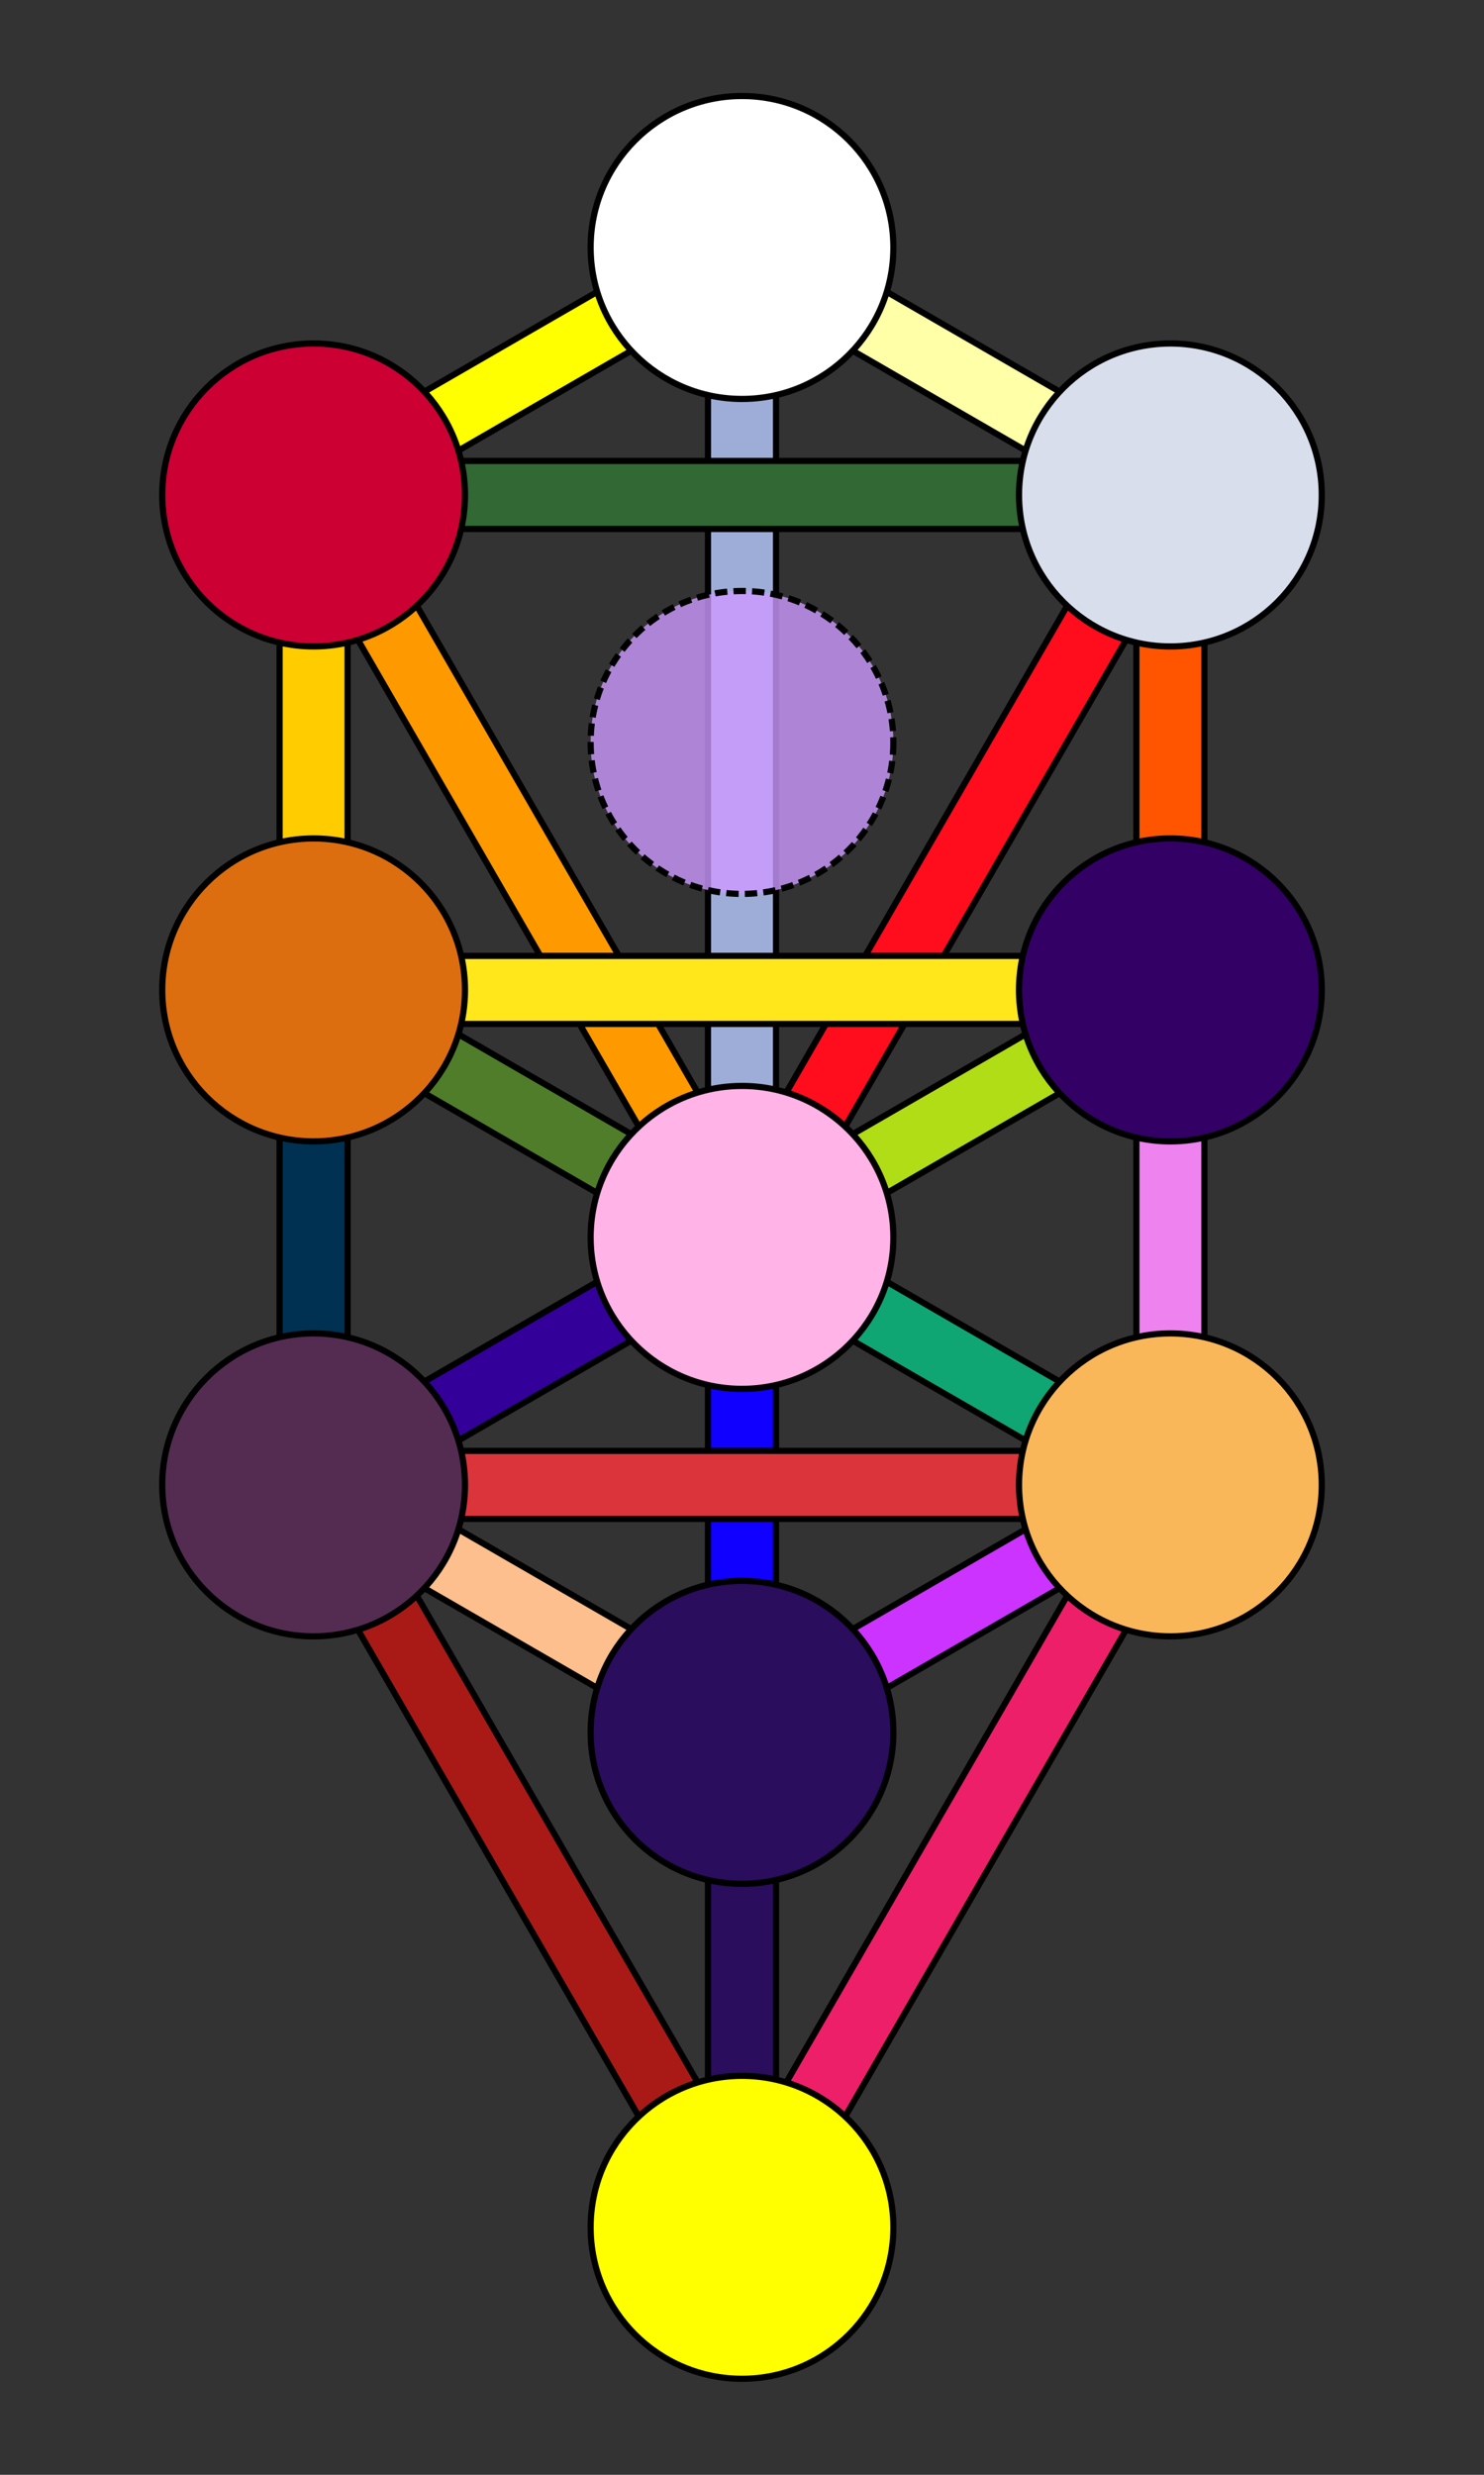 <?xml version="1.0" encoding="UTF-8"?>
<svg xmlns="http://www.w3.org/2000/svg" 
xmlns:xlink="http://www.w3.org/1999/xlink"
version="1.2"
width="360" height="600"
viewBox="-600 -1000 1200 2000" preserveAspectRatio="xMinYMin meet"
>
<rect x="-600" y="-1000" width="1200" height="2000" fill="#333333" stroke="none"/>
<title>King Scale -- Golden Dawn</title>
<desc>This is a blank tree colored in the Golden-Dawn
King Scale.  
I got some Color codes from:
https://sites.google.com/site/dairiel23/colour-scales-and-hex-codes/etz-chaim-colour-key
but now I'm focused on the Zalewski Tarot book's updated color descriptions. (page 39)
This version hand-coded by Richard Todd 2021</desc>

<style type="text/css">
<![CDATA[
    #my-rect { fill: blue; }
]]>
</style>

<defs>
   <circle id="sephira" r="122.407">
      <desc>A sephira circle</desc>
   </circle>
   <!-- draw the individual paths so it's easy to run
        textPaths against them -->
   <path id="path-11" fill="none" d="M0,-800 L 346.41,-600" />
   <path id="path-12" fill="none" d="M-346.41,-600 L0,-800" />
   <path id="path-13" fill="none" d="M0,-800 L 0,0" />
   <path id="path-14" fill="none" d="M-346.41,-600 L346.41,-600" />
   <path id="path-15" fill="none" d="M0,0 L346.41,-600" />
   <path id="path-16" fill="none" d="M346.41,-600 L346.41,-200" />
   <path id="path-17" fill="none" d="M-346.41,-600 L0,0" />
   <path id="path-18" fill="none" d="M-346.41,-600 L-346.41,-200" />
   <path id="path-19" fill="none" d="M-346.41,-200 L346.41,-200" />
   <path id="path-20" fill="none" d="M0,0 L346.41,-200" />
   <path id="path-21" fill="none" d="M346.41,-200 L346.41,200" />
   <path id="path-22" fill="none" d="M-346.41,-200 L0,0" />
   <path id="path-23" fill="none" d="M-346.41,-200 L-346.41,200" />
   <path id="path-24" fill="none" d="M0,0 L346.41,200" />
   <path id="path-25" fill="none" d="M0,0 L0,400" />
   <path id="path-26" fill="none" d="M-346.41,200 L0,0" />
   <path id="path-27" fill="none" d="M-346.41,200 L346.41,200" />
   <path id="path-28" fill="none" d="M0,400 L346.41,200" />
   <path id="path-29" fill="none" d="M0,800 L346.41,200" />
   <path id="path-30" fill="none" d="M-346.41,200 L0,400" />
   <path id="path-31" fill="none" d="M-346.41,200 L0,800" />
   <path id="path-32" fill="none" d="M0,400 L0,800" />
</defs>

<g>
   <desc>the paths
    (note: for "open" sephiroth, draw the black paths, then
    the circles, then the white paths)
   </desc>
   <use xlink:href="#path-11" stroke="black" stroke-width="60" />
   <use xlink:href="#path-11" stroke="#ffffa7" stroke-width="50" />  <!-- pale yellow -->
   <use xlink:href="#path-12" stroke="black" stroke-width="60" />
   <use xlink:href="#path-12" stroke="#FFFF00" stroke-width="50" /> <!-- primrose yellow  -->
   <use xlink:href="#path-13" stroke="black" stroke-width="60" />
   <use xlink:href="#path-13" stroke="#9EADD7" stroke-width="50" /> <!-- pale silvery blue -->
   <use xlink:href="#path-14" stroke="black" stroke-width="60" />
   <use xlink:href="#path-14" stroke="#316834" stroke-width="50" /> <!-- emerald green -->
   <use xlink:href="#path-15" stroke="black" stroke-width="60" />
   <use xlink:href="#path-15" stroke="#ff0d1c" stroke-width="50" /> <!-- lake red -->
   <use xlink:href="#path-16" stroke="black" stroke-width="60" />
   <use xlink:href="#path-16" stroke="#ff5500" stroke-width="50" /> <!-- scarlet flame -->
   <use xlink:href="#path-17" stroke="black" stroke-width="60" />
   <use xlink:href="#path-17" stroke="#FF9900" stroke-width="50" /> <!-- marigold -->
   <use xlink:href="#path-18" stroke="black" stroke-width="60" />
   <use xlink:href="#path-18" stroke="#FFCC00" stroke-width="50" /> <!-- carrot red -->
   <use xlink:href="#path-19" stroke="black" stroke-width="60" />
   <use xlink:href="#path-19" stroke="#ffe71c" stroke-width="50" /> <!-- sun yellow -->
   <use xlink:href="#path-20" stroke="black" stroke-width="60" />
   <use xlink:href="#path-20" stroke="#B0DD16" stroke-width="50" /> <!-- yellowish green -->
   <use xlink:href="#path-21" stroke="black" stroke-width="60" />
   <use xlink:href="#path-21" stroke="#ee82ee" stroke-width="50" /> <!-- violet -->
   <use xlink:href="#path-22" stroke="black" stroke-width="60" />
   <use xlink:href="#path-22" stroke="#507d2a" stroke-width="50" /> <!-- sap green -->
   <use xlink:href="#path-23" stroke="black" stroke-width="60" />
   <use xlink:href="#path-23" stroke="#003153" stroke-width="50" />  <!-- prussian blue -->
   <use xlink:href="#path-24" stroke="black" stroke-width="60" />
   <use xlink:href="#path-24" stroke="#10A674" stroke-width="50" /> <!-- bluish green -->
   <use xlink:href="#path-25" stroke="black" stroke-width="60" />
   <use xlink:href="#path-25" stroke="#1000ff" stroke-width="50" /> <!-- deep blue with hidden red -->
   <use xlink:href="#path-26" stroke="black" stroke-width="60" />
   <use xlink:href="#path-26" stroke="#330099" stroke-width="50" /> <!-- indigo blue-green -->
   <use xlink:href="#path-27" stroke="black" stroke-width="60" />
   <use xlink:href="#path-27" stroke="#DC343B" stroke-width="50" /> <!-- poppy red -->
   <use xlink:href="#path-28" stroke="black" stroke-width="60" />
   <use xlink:href="#path-28" stroke="#cc33ff" stroke-width="50" /> <!-- true purple -->
   <use xlink:href="#path-29" stroke="black" stroke-width="60" />
   <use xlink:href="#path-29" stroke="#ED1F69" stroke-width="50" /> <!-- deep crimson -->
   <use xlink:href="#path-30" stroke="black" stroke-width="60" />
   <use xlink:href="#path-30" stroke="#FCBF8D" stroke-width="50" /> <!-- clear orange -->
   <use xlink:href="#path-31" stroke="black" stroke-width="60" />
   <use xlink:href="#path-31" stroke="#A91A17" stroke-width="50" /> <!-- orange red -->
   <use xlink:href="#path-32" stroke="black" stroke-width="60" />
   <use xlink:href="#path-32" stroke="#2A0D5D" stroke-width="50" /> <!-- dark indigo -->
</g>

<g stroke="black" stroke-width="5">
  <desc>The sephiroth</desc>
  <!-- sephira radius == 122.407
       horizontal unit = 346.41
       vertical unit = 200 -->
  <use xlink:href="#sephira" fill="#ffffff" x="0" y="-800" /> <!-- kether   -->
  <use xlink:href="#sephira" fill="#D8DEEC" x="346.41" y="-600" /> <!-- chockmah  bluish white -->
  <use xlink:href="#sephira" fill="#cc0033" x="-346.41" y="-600" /> <!-- binah crimson   -->
  <use xlink:href="#sephira" fill="#cc99ff" fill-opacity="0.8" x="0" y="-400" stroke-dasharray="10 5" /> <!-- daath    -->
  <use xlink:href="#sephira" fill="#330066" x="346.41" y="-200" /> <!-- chesed deep violet  -->
  <use xlink:href="#sephira" fill="#DD6E0F" x="-346.41" y="-200" /> <!-- geburah deep orange -->
  <use xlink:href="#sephira" fill="#ffb3e6" x="0" y="0" /> <!-- tipharet rose pinkish white -->
  <use xlink:href="#sephira" fill="#FAB75A" x="346.41" y="200" /> <!-- netzach amber yellow -->
  <use xlink:href="#sephira" fill="#542c52" x="-346.41" y="200" /> <!-- hod  deep violet purple -->
  <use xlink:href="#sephira" fill="#2A0D5D" x="0" y="400" /> <!-- yesod  dark indigo blue  -->
  <use xlink:href="#sephira" fill="#ffff00" x="0" y="800" /> <!-- malkuth vivid yellow -->
</g>

<!-- vim: expandtab:sw=3
-->
</svg>
